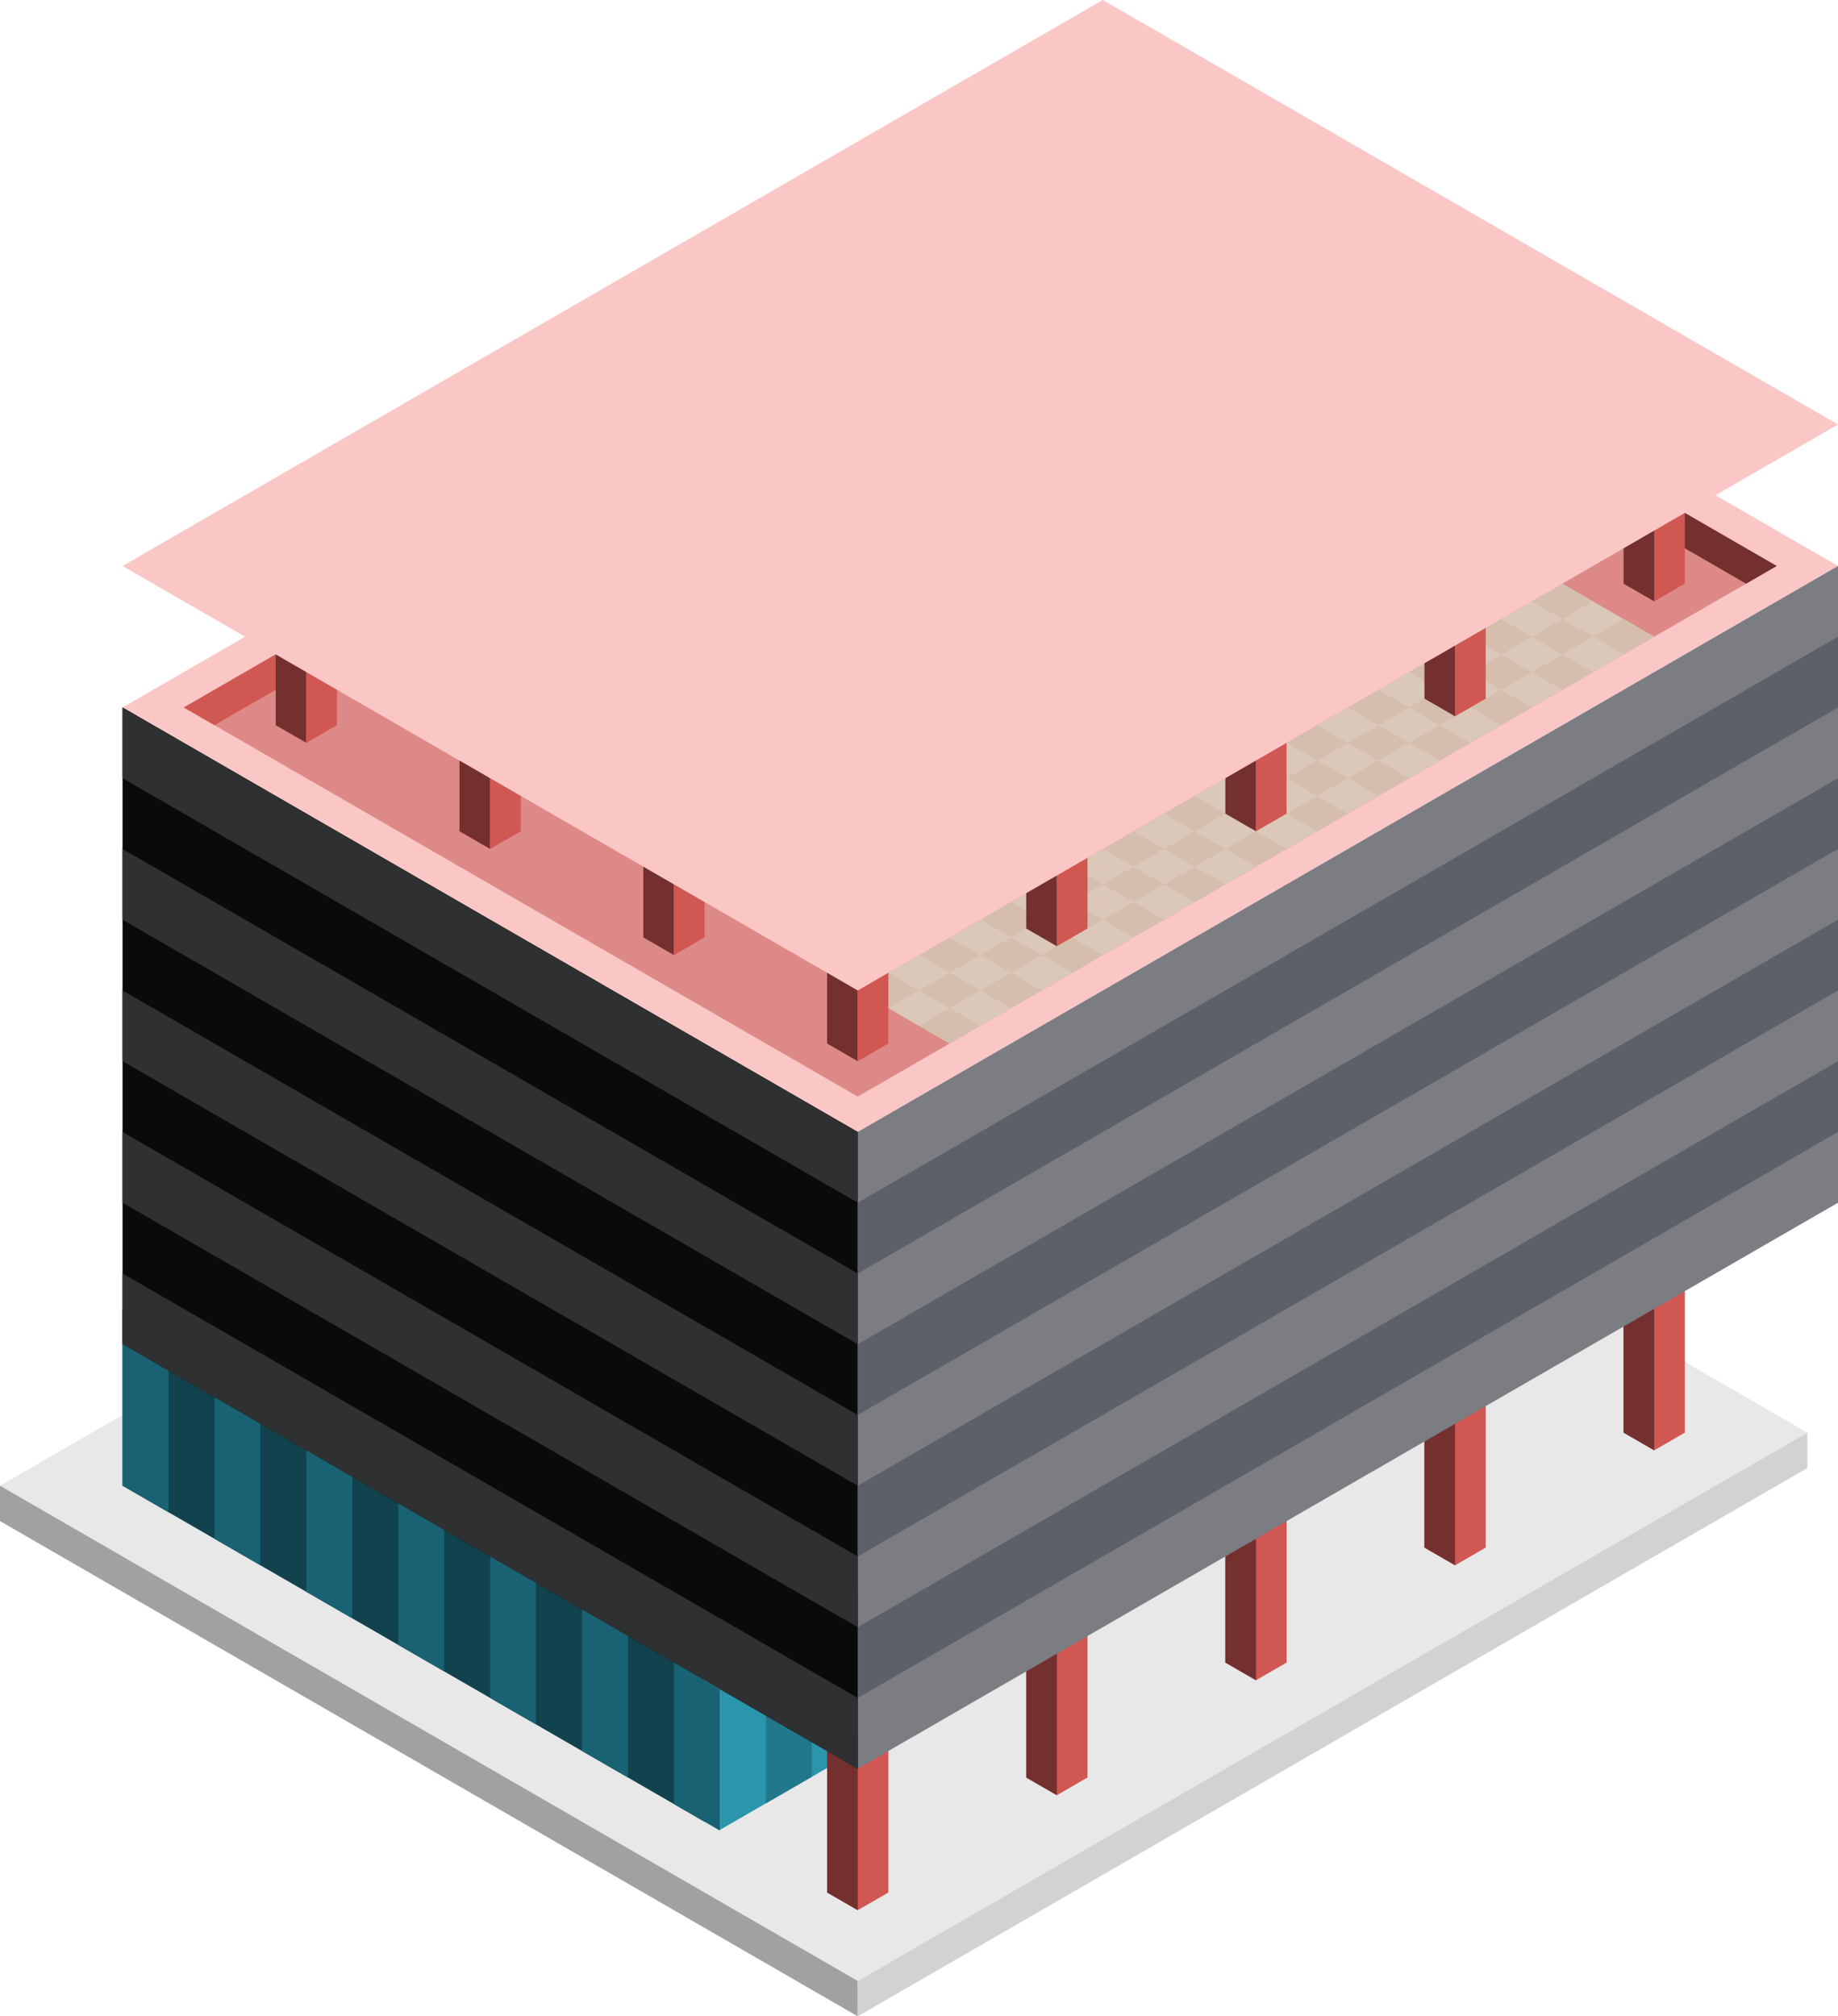 <svg id="Layer_1" data-name="Layer 1" xmlns="http://www.w3.org/2000/svg" viewBox="0 0 300 329.09">
  <defs>
    <style>
      .concrete-top {
        fill: #e8e8e8;
      }

      .concrete-left {
        fill: #a2a1a1;
      }

      .concrete-right {
        fill: #d2d2d1;
      }

      .curtain-R-prim-light {
        fill: #2b95ac;
      }

      .exterior-R-prim {
        fill: #d15752;
      }

      .exterior-L-prim {
        fill: #73302f;
      }

      .curtain-R-prim-dark {
        fill: #21788c;
      }

      .top-light {
        fill: #fac7c6;
      }

      .top-prim {
        fill: #dd8987;
      }

      .cls-1 {
        fill: #dbc8b9;
      }

      .curtain-L-prim-dark {
        fill: #11424d;
      }

      .cls-2 {
        fill: #d5bead;
      }

      .cls-3 {
        fill: #7b7d83;
      }

      .cls-4 {
        fill: #5c6067;
      }

      .cls-5 {
        fill: #0a0a0a;
      }

      .cls-6 {
        fill: #2e3031;
      }

      .curtain-L-prim-light {
        fill: #196273;
      }
    </style>
  </defs>
  <title>Artboard 19</title>
  <path id="Path" class="concrete-top" d="M140,323.316,0,242.487l155-89.489,140,80.829Z"/>
  <path id="Path-2" data-name="Path" class="concrete-left" d="M140,323.316V329.09L0,248.261v-5.773Z"/>
  <path id="Path-3" data-name="Path" class="concrete-right" d="M295,233.827,140,323.316V329.09l155-89.489Z"/>
  <path id="windows-L4" class="curtain-R-prim-light" d="M147.5,255.364V281.345l-30,17.32V272.685Z"/>
  <path id="body-L1" class="exterior-R-prim" d="M265,233.827l5,2.887,5-2.887v-23.094H265Z"/>
  <path id="body-R2" class="exterior-L-prim" d="M265,233.827V213.62l5-2.887v25.981Z"/>
  <path id="Path-4" data-name="Path" class="curtain-R-prim-dark" d="M125,294.335V271.241l7.5-4.33v23.094Z"/>
  <path id="body-L1-2" data-name="body-L1" class="exterior-R-prim" d="M232.5,252.591l5,2.887,5-2.887v-23.094h-10Z"/>
  <path id="body-R2-2" data-name="body-R2" class="exterior-L-prim" d="M232.5,252.591V232.383l5-2.887v25.981Z"/>
  <path id="body-L1-3" data-name="body-L1" class="exterior-R-prim" d="M200,271.355l5,2.887,5-2.887v-23.094H200Z"/>
  <path id="body-R2-3" data-name="body-R2" class="exterior-L-prim" d="M200,271.355v-20.32l5-2.887v26.094Z"/>
  <path id="body-L1-4" data-name="body-L1" class="exterior-R-prim" d="M167.5,290.119l5,2.886,5-2.887v-29.094l-10,6Z"/>
  <path id="body-R2-4" data-name="body-R2" class="exterior-L-prim" d="M167.5,290.118v-23.32l5-2.887v29.094Z"/>
  <path id="body-L1-5" data-name="body-L1" class="exterior-R-prim" d="M145,308.882V280.015l-5,2.887-5-2.887v28.867l5,2.887Z"/>
  <path id="body-R2-5" data-name="body-R2" class="exterior-L-prim" d="M140,311.769l-5-2.887V280.015l5,2.887Z"/>
  <path id="top-T1" class="top-light" d="M300,92.376,180,23.094,20,115.47l120,69.282Z"/>
  <path id="top-T2" class="top-prim" d="M140,178.979,30,115.47,180,28.868,290,92.376Z"/>
  <path id="Path-5" data-name="Path" class="exterior-R-prim" d="M35,118.357,30,115.47,170,34.641v5.774Z"/>
  <path id="Path-6" data-name="Path" class="exterior-L-prim" d="M290,92.376l-5,2.887L180,34.641V28.868Z"/>
  <path id="Path-7" data-name="Path" class="cls-1" d="M255,95.263,140,161.658l15,8.66,115-66.395Z"/>
  <path id="body-L1-6" data-name="body-L1" class="exterior-R-prim" d="M270,98.15l5-2.887v-17.32l-5,2.887Z"/>
  <path id="body-R2-6" data-name="body-R2" class="exterior-L-prim" d="M265,95.263v-17.32l5,2.887V98.15Z"/>
  <path id="body-L1-7" data-name="body-L1" class="exterior-L-prim" d="M50,121.243l-5-2.887v-17.32l5,2.887Z"/>
  <path id="body-R2-7" data-name="body-R2" class="exterior-R-prim" d="M55,118.357v-17.32l-5,2.887v17.32Z"/>
  <path id="windows-R1" class="curtain-L-prim-dark" d="M115,297.335,20,242.487V213.62l95,54.848Z"/>
  <path id="Path-8" data-name="Path" class="cls-2" d="M230,127.017l-5-2.887-5,2.887,5,2.887Z"/>
  <path id="Path-9" data-name="Path" class="cls-2" d="M240,121.244l-5-2.887-5,2.887,5,2.887Z"/>
  <path id="Path-10" data-name="Path" class="cls-2" d="M190,150.111l-5-2.887-5,2.887,5,2.887Z"/>
  <path id="Path-11" data-name="Path" class="cls-2" d="M170,161.658l-5-2.887-5,2.887,5,2.887Z"/>
  <path id="Path-12" data-name="Path" class="cls-2" d="M160,167.432l-5-2.887-5,2.887,5,2.887Z"/>
  <path id="Path-13" data-name="Path" class="cls-2" d="M260,109.697l-5-2.887-5,2.887,5,2.887Z"/>
  <path id="Path-14" data-name="Path" class="cls-2" d="M210,138.564l-5-2.887-5,2.887,5,2.887Z"/>
  <path id="Path-15" data-name="Path" class="cls-2" d="M270,103.923l-5-2.887-5,2.887,5,2.887Z"/>
  <path id="Path-16" data-name="Path" class="cls-2" d="M220,132.791l-5-2.887-5,2.887,5,2.887Z"/>
  <path id="Path-17" data-name="Path" class="cls-2" d="M250,115.47l-5-2.887-5,2.887,5,2.887Z"/>
  <path id="Path-18" data-name="Path" class="cls-2" d="M200,144.338l-5-2.887-5,2.887,5,2.887Z"/>
  <path id="Path-19" data-name="Path" class="cls-2" d="M180,155.885l-5-2.887-5,2.887,5,2.887Z"/>
  <path id="Path-20" data-name="Path" class="cls-2" d="M220,127.017l-5-2.887-5,2.887,5,2.887Z"/>
  <path id="Path-21" data-name="Path" class="cls-2" d="M230,121.244l-5-2.887-5,2.887,5,2.887Z"/>
  <path id="Path-22" data-name="Path" class="cls-2" d="M180,150.111l-5-2.887-5,2.887,5,2.887Z"/>
  <path id="Path-23" data-name="Path" class="cls-2" d="M160,161.658l-5-2.887-5,2.887,5,2.887Z"/>
  <path id="Path-24" data-name="Path" class="cls-2" d="M250,109.697l-5-2.887-5,2.887,5,2.887Z"/>
  <path id="Path-25" data-name="Path" class="cls-2" d="M200,138.564l-5-2.887-5,2.887,5,2.887Z"/>
  <path id="Path-26" data-name="Path" class="cls-2" d="M260,103.923l-5-2.887-5,2.887,5,2.887Z"/>
  <path id="Path-27" data-name="Path" class="cls-2" d="M210,132.791l-5-2.887-5,2.887,5,2.887Z"/>
  <path id="Path-28" data-name="Path" class="cls-2" d="M240,115.47l-5-2.887-5,2.887,5,2.887Z"/>
  <path id="Path-29" data-name="Path" class="cls-2" d="M190,144.338l-5-2.887-5,2.887,5,2.887Z"/>
  <path id="Path-30" data-name="Path" class="cls-2" d="M170,155.885l-5-2.887-5,2.887,5,2.887Z"/>
  <path id="Path-31" data-name="Path" class="cls-2" d="M220,121.244l-5-2.887-5,2.887,5,2.887Z"/>
  <path id="Path-32" data-name="Path" class="cls-2" d="M230,115.47l-5-2.887-5,2.887,5,2.887Z"/>
  <path id="Path-33" data-name="Path" class="cls-2" d="M180,144.338l-5-2.887-5,2.887,5,2.887Z"/>
  <path id="Path-34" data-name="Path" class="cls-2" d="M160,155.885l-5-2.887-5,2.887,5,2.887Z"/>
  <path id="Path-35" data-name="Path" class="cls-2" d="M150,161.658l-5-2.887-5,2.887,5,2.887Z"/>
  <path id="Path-36" data-name="Path" class="cls-2" d="M250,103.923l-5-2.887-5,2.887,5,2.887Z"/>
  <path id="Path-37" data-name="Path" class="cls-2" d="M200,132.791l-5-2.887-5,2.887,5,2.887Z"/>
  <path id="Path-38" data-name="Path" class="cls-2" d="M260,98.15l-5-2.887L250,98.15l5,2.887Z"/>
  <path id="Path-39" data-name="Path" class="cls-2" d="M210,127.017l-5-2.887-5,2.887,5,2.887Z"/>
  <path id="Path-40" data-name="Path" class="cls-2" d="M240,109.697l-5-2.887-5,2.887,5,2.887Z"/>
  <path id="Path-41" data-name="Path" class="cls-2" d="M190,138.564l-5-2.887-5,2.887,5,2.887Z"/>
  <path id="Path-42" data-name="Path" class="cls-2" d="M170,150.111l-5-2.887-5,2.887,5,2.887Z"/>
  <path id="windows-L4-2" data-name="windows-L4" class="cls-3" d="M300,92.376,140,184.752V288.675l160-92.376Z"/>
  <path id="windows-L1" class="cls-4" d="M140,207.846v-11.547l160-92.376V115.47Z"/>
  <path id="windows-L1-2" data-name="windows-L1" class="cls-4" d="M140,254.034v-11.547l160-92.376v11.547Z"/>
  <path id="windows-L1-3" data-name="windows-L1" class="cls-4" d="M140,230.94v-11.547l160-92.376v11.547Z"/>
  <path id="windows-L1-4" data-name="windows-L1" class="cls-4" d="M140,277.128v-11.547l160-92.376v11.547Z"/>
  <path id="windows-R1-2" data-name="windows-R1" class="cls-5" d="M140,184.752V288.675L20,219.393V115.47Z"/>
  <path id="windows-R4" class="cls-6" d="M140,196.299,20,127.017V115.47l120,69.282Z"/>
  <path id="windows-R4-2" data-name="windows-R4" class="cls-6" d="M140,219.393,20,150.111v-11.547l120,69.282Z"/>
  <path id="windows-R4-3" data-name="windows-R4" class="cls-6" d="M140,242.487,20,173.205v-11.547L140,230.94Z"/>
  <path id="windows-R4-4" data-name="windows-R4" class="cls-6" d="M140,265.581,20,196.299v-11.547l120,69.282Z"/>
  <path id="windows-R4-5" data-name="windows-R4" class="cls-6" d="M140,288.675,20,219.393v-11.547l120,69.282Z"/>
  <path id="body-L1-8" data-name="body-L1" class="exterior-R-prim" d="M237.5,116.913l5-2.887V96.48l-5,2.887Z"/>
  <path id="body-R2-8" data-name="body-R2" class="exterior-L-prim" d="M232.5,114.027V99.253l5,3.113v14.547Z"/>
  <path id="body-L1-9" data-name="body-L1" class="exterior-R-prim" d="M205,135.677l5-2.887V115.47l-5,2.887Z"/>
  <path id="body-R2-9" data-name="body-R2" class="exterior-L-prim" d="M200,132.791V115.47l5,2.887v17.321Z"/>
  <path id="body-L1-10" data-name="body-L1" class="exterior-R-prim" d="M172.5,154.441l5-2.887v-17.547l-5,2.887Z"/>
  <path id="body-R2-10" data-name="body-R2" class="exterior-L-prim" d="M167.5,151.555V136.781l5,3.113v14.547Z"/>
  <path id="body-R2-11" data-name="body-R2" class="exterior-L-prim" d="M140,173.205l-5-2.887V152.998l5,2.887Z"/>
  <path id="body-L1-11" data-name="body-L1" class="exterior-R-prim" d="M145,170.319V152.998l-5,2.887v17.32Z"/>
  <path id="body-R2-12" data-name="body-R2" class="exterior-L-prim" d="M110,155.885l-5-2.887v-17.32l5,2.887Z"/>
  <path id="body-L1-12" data-name="body-L1" class="exterior-R-prim" d="M115,152.998v-11.547l-5-2.887v17.32Z"/>
  <path id="body-R2-13" data-name="body-R2" class="exterior-L-prim" d="M80,138.564l-5-2.887V118.357l5,2.887Z"/>
  <path id="body-L1-13" data-name="body-L1" class="exterior-R-prim" d="M85,135.677V118.357l-5,2.887v17.32Z"/>
  <path id="anchor_20_161.658_280" class="top-light" d="M20,92.376,180,0,300,69.282l-160,92.376Z"/>
  <path id="Path-43" data-name="Path" class="curtain-L-prim-light" d="M42.5,255.477v-23.094l-7.5-4.33v23.094Z"/>
  <path id="Path-44" data-name="Path" class="curtain-L-prim-light" d="M72.5,272.798V249.704l-7.5-4.33v23.094Z"/>
  <path id="Path-45" data-name="Path" class="curtain-L-prim-light" d="M102.5,290.118v-23.094l-7.5-4.33v23.094Z"/>
  <path id="Path-46" data-name="Path" class="curtain-L-prim-light" d="M27.5,246.817v-23.094l-7.5-4.33v23.094Z"/>
  <path id="Path-47" data-name="Path" class="curtain-L-prim-light" d="M57.5,264.138v-23.094l-7.5-4.33v23.094Z"/>
  <path id="Path-48" data-name="Path" class="curtain-L-prim-light" d="M87.5,281.458v-23.094l-7.5-4.33v23.094Z"/>
  <path id="Path-49" data-name="Path" class="curtain-L-prim-light" d="M117.5,298.779v-23.094l-7.5-4.33v23.094Z"/>
</svg>
